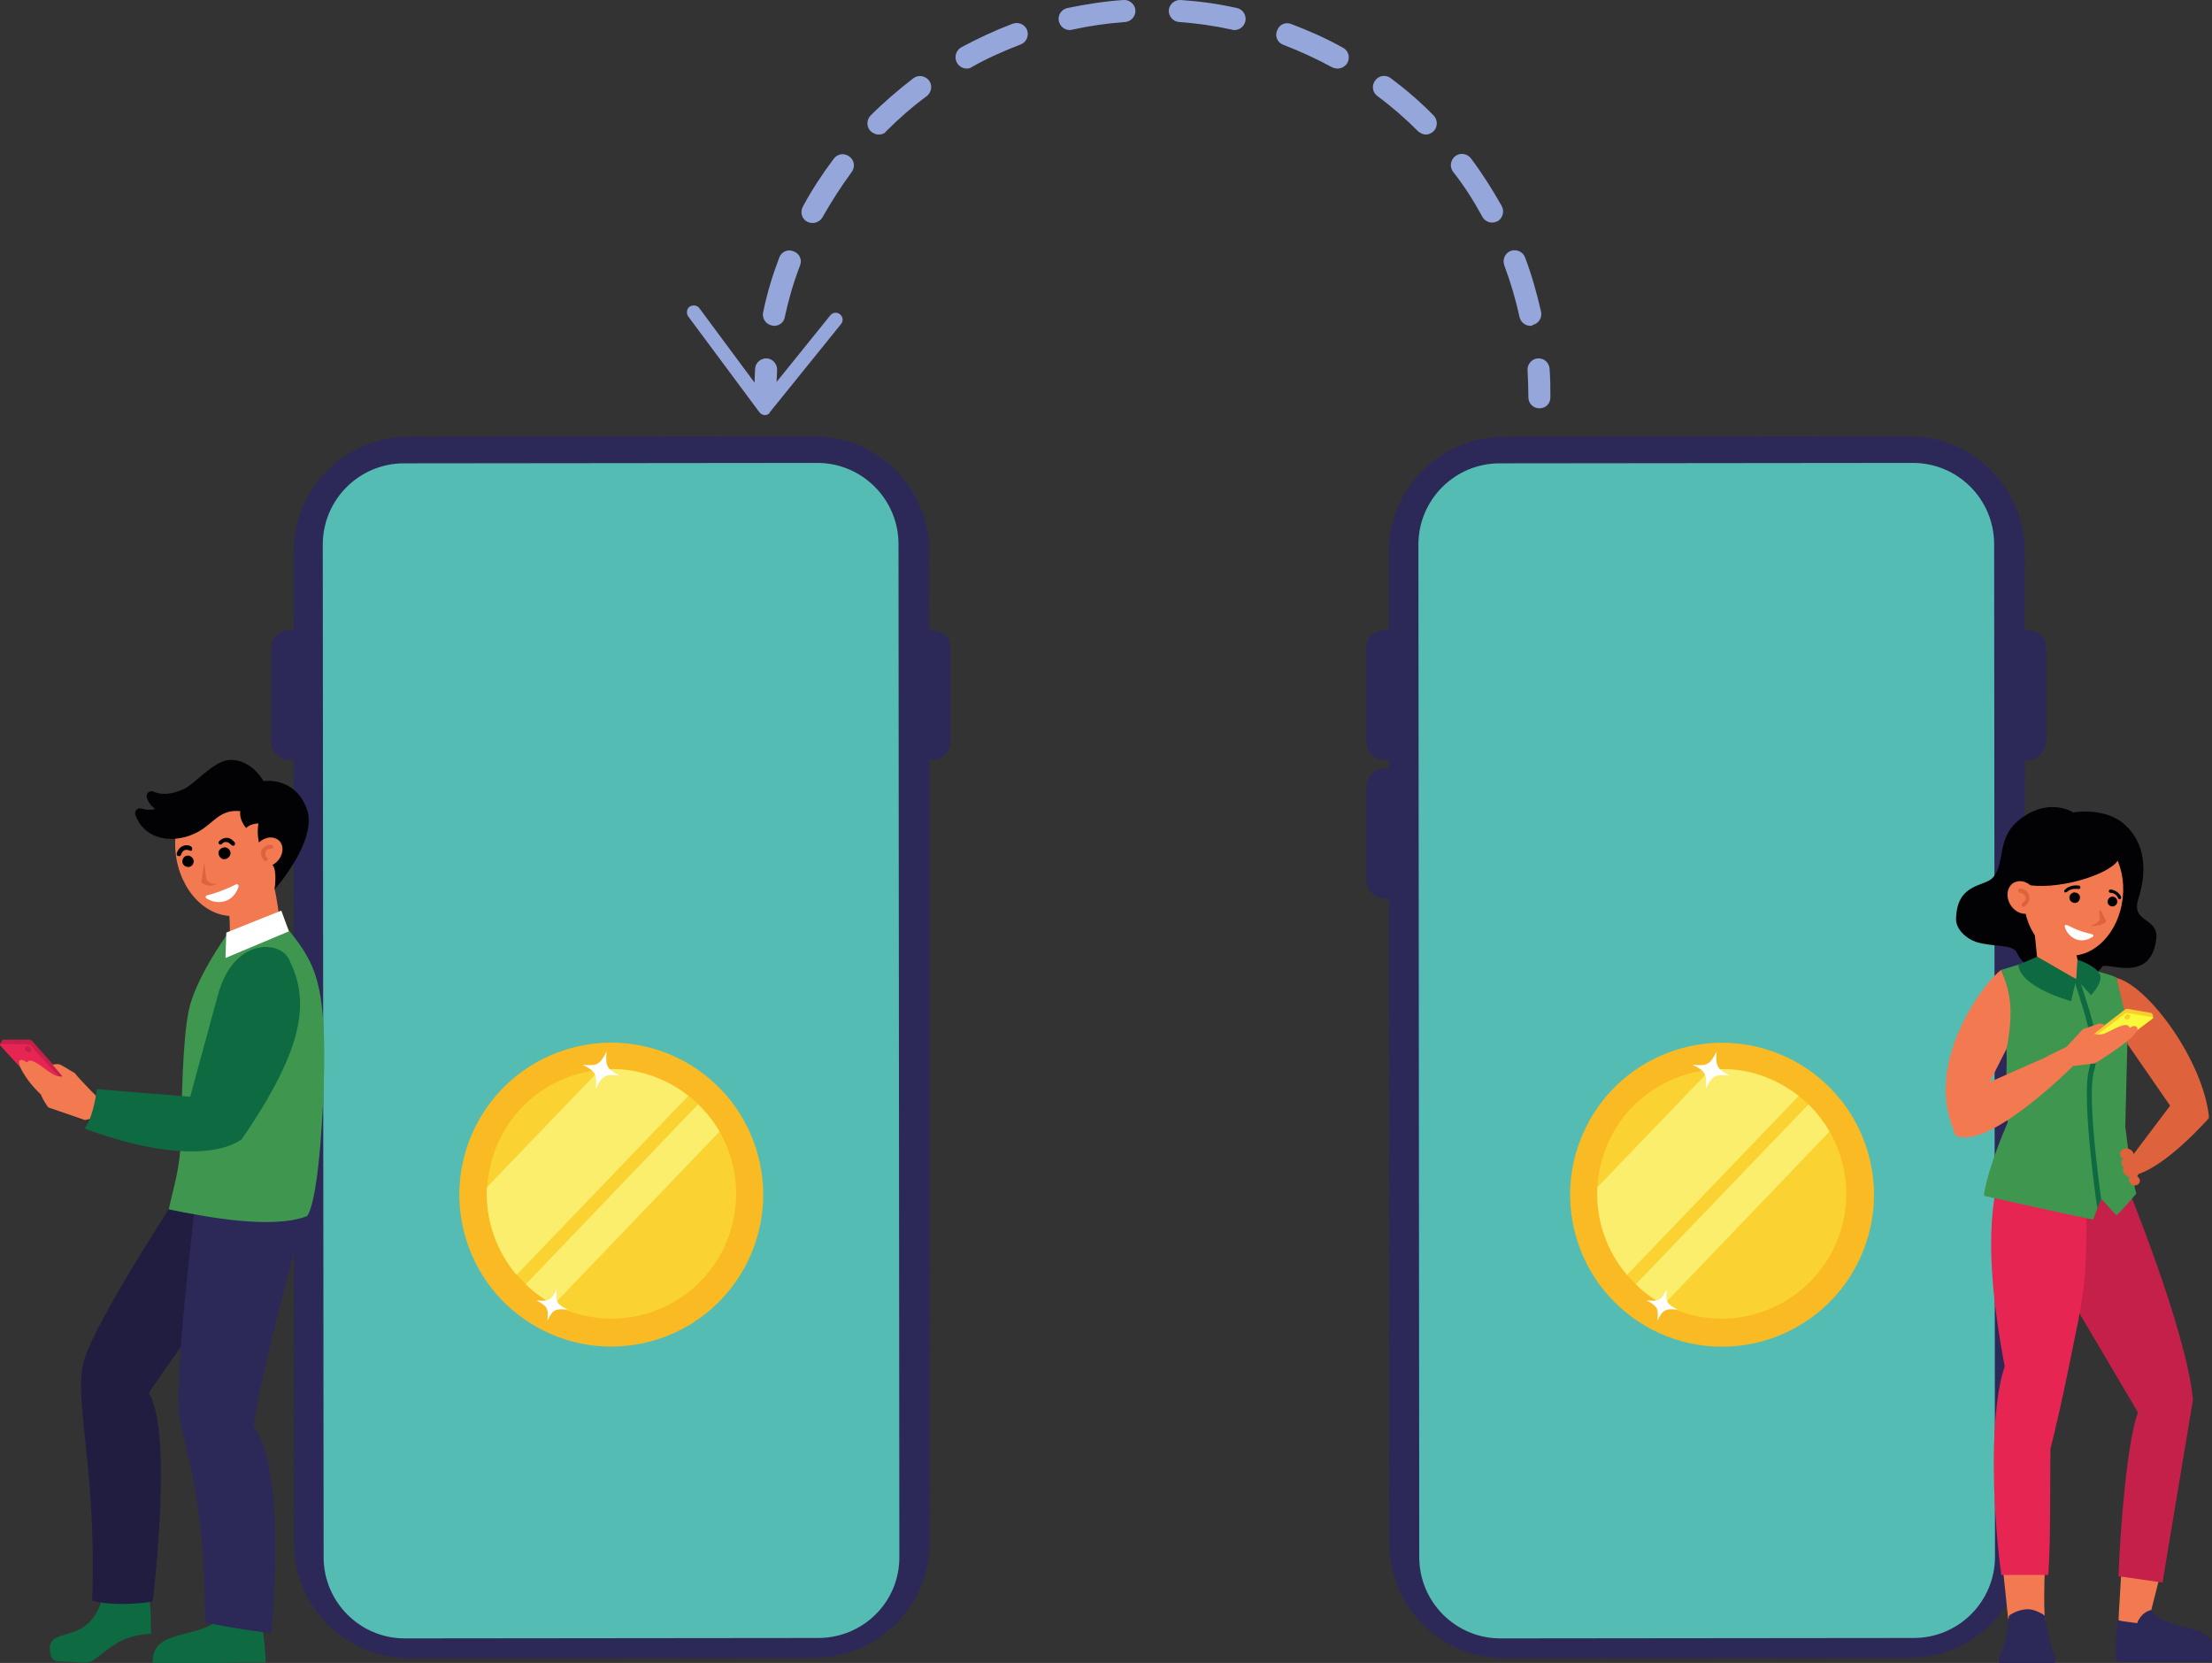 <?xml version="1.0" encoding="utf-8"?>
<!-- Generator: Adobe Illustrator 24.3.0, SVG Export Plug-In . SVG Version: 6.00 Build 0)  -->
<svg version="1.1" id="Layer_1" xmlns="http://www.w3.org/2000/svg" xmlns:xlink="http://www.w3.org/1999/xlink" x="0px" y="0px"
	 viewBox="0 0 522.9 393" style="enable-background:new 0 0 522.9 393;" xml:space="preserve">
<rect x="0" y="0" width="522.9" height="393" fill="#333333" stroke="none"/>
<style type="text/css">
	.st0{fill:#2C2858;}
	.st1{fill:#55BCB3;}
	.st2{fill:#0E6A41;}
	.st3{fill:#201D40;}
	.st4{fill:#C4204A;}
	.st5{fill:#E62552;}
	.st6{fill:#F37A50;}
	.st7{fill:#DE623C;}
	.st8{fill:#020205;}
	.st9{fill:#FFFFFF;}
	.st10{fill:#3F964F;}
	.st11{fill:#95A6DB;}
	.st12{fill:#FABA23;}
	.st13{fill:#FAD332;}
	.st14{fill:#FAEE6C;}
	.st15{fill:#F9CD2D;}
	.st16{fill:#F9F93A;}
</style>
<g>
	<path class="st0" d="M192.5,391.8l-95.7,0.1c-15.1,0-27.3-12.2-27.3-27.3l-0.1-234.1c0-15.1,12.2-27.3,27.3-27.3l95.7-0.1
		c15.1,0,27.3,12.2,27.3,27.3l0.1,234.1C219.8,379.5,207.5,391.8,192.5,391.8z"/>
	<path class="st1" d="M193.4,387.1l-97.7,0.1c-10.6,0-19.2-8.6-19.2-19.2l-0.2-239.3c0-10.6,8.6-19.2,19.2-19.2l97.7-0.1
		c10.6,0,19.2,8.6,19.2,19.2l0.2,239.3C212.7,378.5,204.1,387.1,193.4,387.1z"/>
	<path class="st0" d="M68.4,179.6L68.4,179.6c-2.4,0-4.3-1.9-4.3-4.3v-22.1c0-2.4,1.9-4.3,4.3-4.3l0,0c2.4,0,4.3,1.9,4.3,4.3v22.1
		C72.7,177.7,70.8,179.6,68.4,179.6z"/>
	<path class="st0" d="M220.4,179.6L220.4,179.6c-2.4,0-4.3-1.9-4.3-4.3v-22.1c0-2.4,1.9-4.3,4.3-4.3l0,0c2.4,0,4.3,1.9,4.3,4.3v22.1
		C224.7,177.7,222.8,179.6,220.4,179.6z"/>
</g>
<g>
	<path class="st0" d="M451.4,391.8l-95.7,0.1c-15.1,0-27.3-12.2-27.3-27.3l-0.1-234.1c0-15.1,12.2-27.3,27.3-27.3l95.7-0.1
		c15.1,0,27.3,12.2,27.3,27.3l0.1,234.1C478.7,379.5,466.5,391.8,451.4,391.8z"/>
	<path class="st1" d="M452.4,387.1l-97.7,0.1c-10.6,0-19.2-8.6-19.2-19.2l-0.2-239.3c0-10.6,8.6-19.2,19.2-19.2l97.7-0.1
		c10.6,0,19.2,8.6,19.2,19.2l0.2,239.3C471.6,378.5,463,387.1,452.4,387.1z"/>
	<path class="st0" d="M327.3,179.6L327.3,179.6c-2.4,0-4.3-1.9-4.3-4.3v-22.1c0-2.4,1.9-4.3,4.3-4.3l0,0c2.4,0,4.3,1.9,4.3,4.3v22.1
		C331.6,177.7,329.7,179.6,327.3,179.6z"/>
	<path class="st0" d="M479.4,179.6L479.4,179.6c-2.4,0-4.3-1.9-4.3-4.3v-22.1c0-2.4,1.9-4.3,4.3-4.3l0,0c2.4,0,4.3,1.9,4.3,4.3v22.1
		C483.6,177.7,481.7,179.6,479.4,179.6z"/>
	<path class="st0" d="M327.3,212.3L327.3,212.3c-2.4,0-4.3-1.9-4.3-4.3v-22.1c0-2.4,1.9-4.3,4.3-4.3l0,0c2.4,0,4.3,1.9,4.3,4.3v22.1
		C331.6,210.4,329.7,212.3,327.3,212.3z"/>
</g>
<g>
	<g>
		<path class="st2" d="M24.4,376.9c-3.2,13.5-14.7,6.1-12.3,14.6c0.2,0.6,0.8,1,1.4,1.1l6.7,0.3c0.7,0,1.3-0.2,1.8-0.5
			c3.6-2.4,6-5.9,13.7-6.3c-0.1-3.3,0.1-8-1-9.6L24.4,376.9z"/>
		<path class="st3" d="M42.2,282.2c0,0-19.6,29.9-22.3,39.2s3,25.1,1.9,56.9c6.1,1.6,14.3,0.2,14.3,0.2s4.9-39.9-0.9-49.3
			c8.7-13.2,30.5-42.1,30.5-42.1L42.2,282.2z"/>
	</g>
	<g>
		<path class="st2" d="M53.1,381.3c-5,6.8-17.5,2.8-17,11.9c18.9-0.3,26.7-0.3,26.7-0.3c0-2.1-0.5-7.1-0.9-9L53.1,381.3z"/>
		<path class="st0" d="M47.2,276.1c0,0-6.3,48.8-4.8,58.4c1.4,9.6,5.9,17.1,6.1,48.9c6.2,1.4,15.6,2.6,15.6,2.6s4-38.4-4.2-48.9
			c2.3-15.7,13.4-55,13.4-55L47.2,276.1z"/>
	</g>
	<g>
		<path class="st4" d="M15.2,254.6l-7.6-8.6c-0.2-0.2-0.4-0.3-0.6-0.3l-6.3,0c-0.2,0-0.7,1-0.6,1.1l5.4,4.8c0,0,0.1,0,0.1,0.1
			l9.2,3.4C14.9,255.2,15.3,254.8,15.2,254.6z"/>
		<path class="st5" d="M14.6,255.2l-7.3-8.1c-0.2-0.2-0.4-0.3-0.6-0.3l-6.5-0.1c-0.2,0-0.3,0.2-0.2,0.3l5.1,5.6c0,0,0.1,0,0.1,0.1
			l9.1,2.8C14.6,255.6,14.7,255.4,14.6,255.2z"/>
		<path class="st6" d="M29,262.6l-5.3-2.6c0,0-5.2-5.2-6-6.4c-1.2-0.6-3.3-2.1-3.8-2.1c-0.5-0.1-1.5,0.1-1.5,0.1l2.4,2.8
			c0,0-1.2,0.2-2.6-0.7c-1.5-0.9-4.1-3.4-5.4-3c-0.5,0.4-0.5,0.4-0.5,0.4s-0.8-0.9-1.6-0.5c-0.8,0.3,0.8,4.1,5,8.1
			c0.3,1.1,1.7,3,1.7,3l8.7,3L29,262.6z"/>
		<path class="st4" d="M6.2,248.4c0.3,0.3,0.8,0.4,1,0.1c0.2-0.2,0.2-0.7-0.1-1c-0.3-0.3-0.8-0.4-1-0.1
			C5.8,247.6,5.8,248.1,6.2,248.4z"/>
		<path class="st6" d="M53.4,223.9c-1.6,2,10.7,4.2,12.3,0c1.6-4.2-1.2-15.8-1.2-15.8l-11.1,2.4C53.4,210.5,55.5,221.3,53.4,223.9z"
			/>
		<g>
			
				<ellipse transform="matrix(0.995 -0.104 0.104 0.995 -20.585 6.758)" class="st6" cx="54.3" cy="200.1" rx="12.8" ry="16.3"/>
			<path d="M45.7,204c-0.2,0.7-1,1.1-1.7,0.8c-0.7-0.2-1.1-1-0.8-1.7c0.2-0.7,1-1.1,1.7-0.8C45.6,202.6,46,203.4,45.7,204z"/>
			<path d="M54.4,202.1c-0.3,0.7-1.1,1.1-1.8,0.9c-0.7-0.3-1.1-1.1-0.9-1.8c0.3-0.7,1.1-1.1,1.8-0.9
				C54.3,200.6,54.7,201.4,54.4,202.1z"/>
			<path class="st7" d="M48.3,203.8c-0.3,2.1-0.7,4.7-0.7,4.7s1.4,1.5,3.7,0.4c-1.1,0-2.4-0.2-2.6-1.6
				C48.5,205.8,48.3,203.8,48.3,203.8z"/>
			<g>
				<path class="st8" d="M45.3,201c-0.1,0.1-0.3,0.1-0.5,0c0,0-0.6-0.3-1.1-0.1c-0.4,0.1-0.7,0.5-0.9,1.1c-0.1,0.3-0.4,0.4-0.7,0.3
					c-0.3-0.1-0.4-0.4-0.3-0.7c0.3-0.9,0.8-1.4,1.5-1.7c1-0.4,1.9,0.1,1.9,0.2c0.2,0.1,0.3,0.4,0.2,0.7
					C45.5,200.9,45.4,201,45.3,201z"/>
			</g>
			<g>
				<path class="st8" d="M52,199.6c0.2,0,0.4,0,0.5-0.2c0,0,0.4-0.5,1-0.4c0.4,0,0.8,0.3,1.2,0.7c0.2,0.2,0.5,0.2,0.7,0.1
					c0.2-0.2,0.2-0.5,0.1-0.7c-0.6-0.7-1.2-1.1-1.9-1.1c-1,0-1.7,0.7-1.8,0.8c-0.2,0.2-0.2,0.5,0,0.7
					C51.8,199.5,51.9,199.5,52,199.6z"/>
			</g>
			<path class="st8" d="M64.4,204.4c-4.6-3.9-3.3-9.8-3.3-9.8c-2.2,0.1-2.9,1.1-2.9,1.1c-1.8-2.1-1.4-4-1.4-4
				c-4.9-0.5-6.3,2.9-10,4.9c-5.1,2.8-12.4,2.4-14.8-4c-0.3-0.9,0.5-1.8,1.5-1.5c0.9,0.3,2,0.4,3.2,0.1c0,0-1.5-1-2-2.7
				c-0.3-1,0.7-1.8,1.6-1.4c1.4,0.6,3.7,1,7.3-0.7c2.4-1.1,7-6.7,10.7-6.8c3.1-0.1,6,1.7,8,5c0,0,7.3-1.2,10.2,6.5
				c2.8,7.5-7.6,19.1-7.6,19.1S65.6,205.6,64.4,204.4z"/>
			<path class="st9" d="M48.8,212.3c-0.3-0.2-0.2-0.6,0.1-0.7c0.9-0.2,2.2-0.6,3.5-1.1c1.3-0.5,2.6-1.1,3.4-1.5
				c0.3-0.2,0.6,0.1,0.6,0.5c-0.3,1-1.1,2.7-3,3.4C51.4,213.6,49.7,212.9,48.8,212.3z"/>
			<g>
				<path class="st6" d="M61.1,199.2c-1.5,1.5-1.7,3.7-0.5,4.9c1.2,1.2,3.4,1,4.9-0.5c1.5-1.5,1.7-3.7,0.5-4.9
					C64.8,197.5,62.6,197.7,61.1,199.2z"/>
				<g>
					<path class="st7" d="M62.6,203.4c-0.1,0-0.1-0.1-0.2-0.1c-0.7-0.8-0.9-1.7-0.5-2.5c0.5-0.8,1.4-1.3,2.3-1.1
						c0.3,0.1,0.4,0.3,0.4,0.5c-0.1,0.2-0.3,0.4-0.5,0.4c-0.5-0.1-1.1,0.2-1.3,0.7c-0.2,0.5-0.1,1,0.3,1.4c0.2,0.2,0.2,0.5,0,0.7
						C62.9,203.5,62.7,203.5,62.6,203.4z"/>
				</g>
			</g>
		</g>
		<path class="st10" d="M39.9,285.8c8.7,1.8,24.4,4.8,32.7,1.6c3.1-4.5,3.9-30,3.9-30c0.9-26.2-2.2-30.1-9.3-38.9
			c-3,1.4-10.4,2.5-13.7,2.6c0,0-7.4,10.3-8.9,17.8c-1.5,7.6-1.6,21.1-1.8,28.8C42.7,276.2,41,280.4,39.9,285.8z"/>
		<path class="st2" d="M68.2,226.5c5.1,9.9,3.9,20.9-10.9,42.5c-10.4-0.9-12.4-9.6-12.4-9.6s2.9-10.7,6.6-24.2
			C55.1,221.7,65.9,222.2,68.2,226.5z"/>
		<path class="st2" d="M22.9,257.4l22.2,1.8c0,0,9.5-1.7,12.2,9.9c-4.8,3.7-17.1,5.1-37.3-2.4C22.2,263.8,22.9,257.4,22.9,257.4z"/>
		<polygon class="st9" points="53.5,220.4 53.3,226.4 68.3,220.1 66.5,215.2 		"/>
	</g>
</g>
<g>
	<g>
		<g>
			<g>
				<path class="st11" d="M180.9,96.5c-1.5,0-2.6-1.2-2.6-2.6c0-2.2,0.1-4.5,0.2-6.8c0.1-1.4,1.4-2.5,2.8-2.4
					c1.4,0.1,2.5,1.4,2.4,2.8c-0.1,2.1-0.2,4.3-0.2,6.4C183.5,95.4,182.3,96.5,180.9,96.5z"/>
			</g>
			<g>
				<path class="st11" d="M183,77c-0.2,0-0.4,0-0.6-0.1c-1.4-0.3-2.3-1.7-2-3.1c0.9-4.4,2.2-8.7,3.8-12.9c0.5-1.4,2-2.1,3.4-1.5
					c1.4,0.5,2.1,2,1.5,3.4c-1.5,3.9-2.7,8-3.6,12.2C185.3,76.2,184.2,77,183,77z M361.8,77c-1.2,0-2.3-0.8-2.6-2.1
					c-0.9-4.1-2.1-8.2-3.6-12.2c-0.5-1.4,0.2-2.9,1.5-3.4c1.4-0.5,2.9,0.2,3.4,1.5c1.6,4.2,2.8,8.5,3.8,12.9c0.3,1.4-0.6,2.8-2,3.1
					C362.2,77,362,77,361.8,77z M192.1,52.7c-0.4,0-0.9-0.1-1.3-0.3c-1.3-0.7-1.7-2.3-1-3.6c2.1-3.9,4.6-7.7,7.3-11.3
					c0.9-1.2,2.5-1.4,3.7-0.5c1.2,0.9,1.4,2.5,0.5,3.7c-2.5,3.4-4.8,7-6.9,10.7C193.9,52.2,193,52.7,192.1,52.7z M352.7,52.6
					c-0.9,0-1.8-0.5-2.3-1.4c-2-3.7-4.3-7.3-6.9-10.6c-0.9-1.2-0.6-2.8,0.5-3.7c1.2-0.9,2.8-0.6,3.7,0.5c2.7,3.6,5.1,7.4,7.3,11.3
					c0.7,1.3,0.2,2.9-1,3.6C353.5,52.5,353.1,52.6,352.7,52.6z M207.7,31.8c-0.7,0-1.3-0.3-1.9-0.8c-1-1-1-2.7,0-3.7
					c3.2-3.2,6.6-6.1,10.1-8.8c1.2-0.9,2.8-0.6,3.7,0.5c0.9,1.2,0.6,2.8-0.5,3.7c-3.4,2.5-6.6,5.3-9.6,8.3
					C209.1,31.6,208.4,31.8,207.7,31.8z M337.1,31.8c-0.7,0-1.3-0.3-1.9-0.8c-3-3-6.2-5.8-9.6-8.3c-1.2-0.9-1.4-2.5-0.5-3.7
					c0.9-1.2,2.5-1.4,3.7-0.5c3.6,2.7,7,5.6,10.1,8.8c1,1,1,2.7,0,3.7C338.4,31.5,337.7,31.8,337.1,31.8z M228.5,16.2
					c-0.9,0-1.8-0.5-2.3-1.4c-0.7-1.3-0.2-2.9,1-3.6c3.9-2.1,8-4,12.2-5.6c1.4-0.5,2.9,0.2,3.4,1.5c0.5,1.4-0.2,2.9-1.5,3.4
					c-3.9,1.5-7.8,3.2-11.5,5.3C229.4,16.1,229,16.2,228.5,16.2z M316.2,16.2c-0.4,0-0.9-0.1-1.3-0.3c-3.7-2-7.6-3.8-11.5-5.3
					c-1.4-0.5-2.1-2-1.5-3.4c0.5-1.4,2-2.1,3.4-1.5c4.2,1.6,8.3,3.4,12.2,5.6c1.3,0.7,1.7,2.3,1,3.6C318,15.7,317.1,16.2,316.2,16.2
					z M252.9,7.1c-1.2,0-2.3-0.8-2.6-2.1c-0.3-1.4,0.6-2.8,2-3.1c4.4-0.9,8.8-1.6,13.3-1.9c1.4-0.1,2.7,1,2.8,2.4
					c0.1,1.4-1,2.7-2.4,2.8c-4.2,0.3-8.4,0.9-12.5,1.8C253.3,7.1,253.1,7.1,252.9,7.1z M291.8,7.1c-0.2,0-0.4,0-0.6-0.1
					c-4.1-0.9-8.3-1.5-12.5-1.8c-1.4-0.1-2.5-1.4-2.4-2.8c0.1-1.4,1.4-2.5,2.8-2.4c4.5,0.3,8.9,0.9,13.3,1.9c1.4,0.3,2.3,1.7,2,3.1
					C294.1,6.3,293,7.1,291.8,7.1z"/>
			</g>
			<g>
				<path class="st11" d="M363.9,96.5c-1.5,0-2.6-1.2-2.6-2.6c0-2.1-0.1-4.3-0.2-6.4c-0.1-1.4,1-2.7,2.4-2.8c1.5-0.1,2.7,1,2.8,2.4
					c0.2,2.2,0.2,4.5,0.2,6.8C366.5,95.4,365.4,96.5,363.9,96.5z"/>
			</g>
		</g>
	</g>
	<g>
		<path class="st11" d="M180.8,98.1C180.8,98.1,180.8,98.1,180.8,98.1c-0.5,0-1-0.3-1.3-0.7l-16.8-22.6c-0.5-0.7-0.4-1.8,0.3-2.3
			c0.7-0.5,1.8-0.4,2.3,0.3l15.5,20.9l15.5-19.2c0.6-0.7,1.6-0.8,2.3-0.2c0.7,0.6,0.8,1.6,0.2,2.3l-16.8,20.8
			C181.8,97.9,181.3,98.1,180.8,98.1z"/>
	</g>
</g>
<g>
	<g>
		
			<ellipse transform="matrix(0.95 -0.313 0.313 0.95 -81.101 59.458)" class="st12" cx="144.5" cy="282.2" rx="35.9" ry="35.9"/>
		<path class="st13" d="M172.6,291.2c-5,15.5-21.6,24-37.1,19c-1.6-0.5-3.2-1.2-4.6-1.9c-2.5-1.3-4.7-2.9-6.6-4.8
			c-0.7-0.7-1.4-1.4-2.1-2.2c-4.8-5.7-7.4-13.1-7-20.7c0.1-2.5,0.6-5,1.4-7.5c3.7-11.6,13.9-19.2,25.3-20.3c3.9-0.4,7.9,0,11.8,1.3
			c3.4,1.1,6.5,2.8,9.1,4.9c0.8,0.6,1.6,1.3,2.3,2c2,1.9,3.7,4.1,5,6.4C174.1,274.4,175.2,283,172.6,291.2z"/>
		<path class="st14" d="M162.7,259l-40.6,42.3c-4.8-5.7-7.4-13.1-7-20.7l26.7-27.8c3.9-0.4,7.9,0,11.8,1.3
			C157,255.2,160.1,256.9,162.7,259z"/>
		<path class="st14" d="M170.1,267.4l-39.2,40.9c-2.5-1.3-4.7-2.9-6.6-4.8L165,261C167,262.9,168.7,265.1,170.1,267.4z"/>
		<path class="st9" d="M146.5,254.2c-3.5-0.4-4.1,0-5.7,3.1c0.4-3.4,0-4.1-3.1-5.7c3.5,0.4,4.1,0,5.7-3.1
			C143.1,252,143.4,252.6,146.5,254.2z"/>
		<path class="st9" d="M134.2,309.5c-2.9-0.3-3.5,0-4.8,2.6c0.3-2.9,0-3.4-2.6-4.8c2.9,0.3,3.5,0,4.8-2.6
			C131.3,307.7,131.6,308.2,134.2,309.5z"/>
	</g>
</g>
<g>
	<g>
		
			<ellipse transform="matrix(0.95 -0.313 0.313 0.95 -67.899 141.648)" class="st12" cx="407" cy="282.2" rx="35.9" ry="35.9"/>
		<path class="st13" d="M435,291.2c-5,15.5-21.6,24-37.1,19c-1.6-0.5-3.2-1.2-4.6-1.9c-2.5-1.3-4.7-2.9-6.6-4.8
			c-0.7-0.7-1.4-1.4-2.1-2.2c-4.8-5.7-7.4-13.1-7-20.7c0.1-2.5,0.6-5,1.4-7.5c3.7-11.6,13.9-19.2,25.3-20.3c3.9-0.4,7.9,0,11.8,1.3
			c3.4,1.1,6.5,2.8,9.1,4.9c0.8,0.6,1.6,1.3,2.3,2c2,1.9,3.7,4.1,5,6.4C436.5,274.4,437.7,283,435,291.2z"/>
		<path class="st14" d="M425.2,259l-40.6,42.3c-4.8-5.7-7.4-13.1-7-20.7l26.7-27.8c3.9-0.4,7.9,0,11.8,1.3
			C419.4,255.2,422.5,256.9,425.2,259z"/>
		<path class="st14" d="M432.5,267.4l-39.2,40.9c-2.5-1.3-4.7-2.9-6.6-4.8l40.8-42.5C429.4,262.9,431.1,265.1,432.5,267.4z"/>
		<path class="st9" d="M408.9,254.2c-3.5-0.4-4.1,0-5.7,3.1c0.4-3.4,0-4.1-3.1-5.7c3.5,0.4,4.1,0,5.7-3.1
			C405.5,252,405.9,252.6,408.9,254.2z"/>
		<path class="st9" d="M396.6,309.5c-2.9-0.3-3.5,0-4.8,2.6c0.3-2.9,0-3.4-2.6-4.8c2.9,0.3,3.5,0,4.8-2.6
			C393.7,307.7,394,308.2,396.6,309.5z"/>
	</g>
</g>
<g>
	<path class="st8" d="M505.5,212.4c2.1-6.6,1.6-13.1-3.1-17.4c-4.7-4.4-12.3-3-12.3-3l0,0c0,0-5.3-3.5-11.9,1.1
		c-6.6,4.5-3.9,10.6-7.1,14.3c-1.9,2.2-8.5,1.2-8.7,9.7c-0.1,2.5,2.4,4.7,4.7,5.5c4.1,1.3,8.7,0.4,9.7,2.6
		c3.6,7.5,17.2,7.8,20.1,3.3c0.9-1.4,11.4,4.2,12.8-6.4C510.5,216.6,503.6,218.3,505.5,212.4z"/>
	<g>
		<path class="st6" d="M478.5,209.8c-0.9,8.2,3.6,15.4,10.1,16c6.4,0.7,12.3-5.4,13.2-13.6c0.9-8.2-3.6-15.4-10.1-16
			C485.2,195.5,479.3,201.6,478.5,209.8z"/>
		<path d="M498.2,213.2c0.1,0.6,0.6,1.1,1.3,1c0.6-0.1,1.1-0.6,1-1.3c-0.1-0.6-0.6-1.1-1.3-1C498.6,212,498.2,212.6,498.2,213.2z"/>
		<path d="M489.2,212.3c0.1,0.7,0.7,1.1,1.4,1.1c0.7-0.1,1.1-0.7,1.1-1.4c-0.1-0.7-0.7-1.1-1.4-1.1
			C489.6,211,489.1,211.7,489.2,212.3z"/>
		<g>
			<path class="st8" d="M488.3,210.9c0.1,0,0.2-0.1,0.3-0.1c1-1,2.6-0.7,2.7-0.7c0.2,0,0.5-0.1,0.5-0.3c0-0.2-0.1-0.5-0.3-0.5
				c-0.1,0-2.1-0.4-3.4,1c-0.2,0.2-0.2,0.4,0,0.6C488,210.9,488.1,210.9,488.3,210.9z"/>
		</g>
		<g>
			<path class="st8" d="M501.1,212.5c0,0,0.1,0,0.1,0c0.2-0.1,0.3-0.4,0.2-0.6c-0.8-1.6-2.5-1.7-2.5-1.7c-0.2,0-0.4,0.2-0.4,0.4
				c0,0.2,0.2,0.4,0.4,0.4c0.1,0,1.2,0,1.8,1.2C500.7,212.4,500.9,212.5,501.1,212.5z"/>
		</g>
		<path class="st7" d="M496.7,215.3c0.4,0.8,0.7,1.6,1.1,2.1c0.1,0.2,0.1,0.5-0.1,0.6c-0.7,0.6-2.3,0.8-3.2,0.9
			c-0.1,0-0.2-0.2-0.1-0.2c1.1-0.4,1.6-0.8,1.8-1.1c0.1-0.1,0.2-0.3,0.2-0.5c-0.1-0.4-0.1-1.2-0.2-1.8
			C496.4,215.1,496.7,215.1,496.7,215.3z"/>
		<path class="st9" d="M488.1,219c-0.1-0.3,0.2-0.5,0.5-0.4c0.7,0.3,1.8,0.9,2.9,1.3c1.1,0.4,2.3,0.7,3.1,0.9
			c0.3,0.1,0.4,0.4,0.1,0.6c-0.8,0.5-2.2,1.2-3.9,0.6C489,221.3,488.3,219.8,488.1,219z"/>
	</g>
	<path class="st8" d="M478.6,209c7.4,1.6,19.8-2.2,22-5.6c0.2-4.9-6.3-9.7-11.1-9.1C484.5,195,477.5,202.4,478.6,209z"/>
	<path class="st7" d="M500.3,231.1c7.6,1.9,20.6,19.7,21.9,33c-4.2,0.9-9-2.5-9-2.5l-10.3-14.9L500.3,231.1z"/>
	<g>
		<path class="st6" d="M507.7,383.8l4.1-16.1l-10.1-1.4c-0.3,7.6-0.9,15.1-0.9,17.1L507.7,383.8z"/>
		<path class="st6" d="M483.6,366.3H473c0.3,2.5,1.7,16.2,1.7,16.2c0.9,2,8.8,1.6,8.8,0.4C482.9,380.5,483.5,366.6,483.6,366.3z"/>
		<path class="st4" d="M500.8,372.5l10.4,1.5l7.2-43.2c-1.5-16.4-15.9-51.3-15.9-51.3l-16.3,5.7l-0.4,15.4l19.6,33.2
			C502.9,340.3,501.2,361,500.8,372.5z"/>
		<path class="st5" d="M492.8,280.7c-0.1-1-0.2-1.3-1-1.8l-15.6-4.4l-3.7,3.7c-3.5,12.8-1.3,30.6,1.4,44.7
			c-4.1,12.2-2.5,37.4-0.8,49.3h11.1c0.6-7.9,0.4-22.6,0.5-29.7l0,0c1.4-5.7,2.8-11.8,4.1-18.2c1.6-8.2,3.6-16.1,4.1-23.5
			C493.3,293.7,493.4,286.2,492.8,280.7z"/>
	</g>
	<path class="st6" d="M473.1,229.2c-3.7,2.4-19.2,22.6-10.6,39.2c0.4,0.2,7.2-11.4,7.2-11.4l8.1-16L473.1,229.2z"/>
	<path class="st6" d="M480.8,218.7l9.7,5.5c0,0,0.9,3.9,1.3,5.2c0.9,2.6-2.5,3.8-5.4,2.1s-4.7-3.8-4.7-3.8L480.8,218.7z"/>
	<path class="st10" d="M505,282.1c0,0-4,4.7-4.7,5.1l-3.6-3.9l0,0.1l-0.9,2.2l-1,2.6c-0.8,0-25.8-5.6-25.8-5.6
		c0.1-2.3,2.2-9.6,5.6-17.3c-0.8-6.6,0-13.4-0.3-17.2c2-10.2,0.6-14.1-1.2-18.9l6.3-1.9l11.4,4l0.8-2.8c0,0,7.2,1.7,8.7,2.5
		l2.7,11.3l-0.6,24C502.5,266.4,503.4,276.1,505,282.1z"/>
	<path class="st2" d="M481.6,226.1l-4.5,1.9c0.5,5.4,12.5,8.6,12.5,8.6l1.2-5.2L481.6,226.1z"/>
	<path class="st2" d="M490.8,231.3l3.5,3.9c0,0,3.1-3.2,2-5.1c-1.1-2-5.2-3.3-5.2-3.3L490.8,231.3z"/>
	<g>
		<path class="st0" d="M505.2,383.6c1.1-2.8,3.3-3.1,3.3-3.1c4.4,5.9,15.2,2.3,14.8,10.2c-16.4-0.1-23.3,0-23.3,0
			c0-1.8,0.3-6.1,0.7-7.8l0.9,0.2L505.2,383.6z"/>
		<path class="st0" d="M522.3,392.8h-21.1c-0.6,0-1.1-0.5-1.1-1.1v-1.3h23.3v1.3C523.4,392.3,522.9,392.8,522.3,392.8z"/>
	</g>
	<g>
		<path class="st2" d="M496.7,283.4l-0.9,2.2c-0.8-5.2-3.6-26.7-2-32.7c1.5-5.6-0.4-11.5-2.2-17.2c-0.4-1.4-0.9-2.8-1.3-4.2l0.6-0.2
			l0.6-0.2c0.4,1.4,0.9,2.8,1.3,4.2c1.9,5.9,3.9,11.9,2.2,17.9C493.5,258.4,495.7,276.1,496.7,283.4z"/>
	</g>
	<g>
		<path class="st0" d="M485.4,390.8c0,0-1.3-4.9-1.4-5.6c-0.1-0.7-0.5-2.4-0.6-3.3c0-0.2-2.3-1.6-4-1.6c-2.3,0-4.5,1.4-4.5,1.6
			c-0.3,1.6-0.3,3.6-0.7,5.2c-0.3,1.2-1.2,4-1.2,4L485.4,390.8z"/>
		<g>
			<g>
				<g>
					<g>
						<path class="st0" d="M485.4,390.4c-0.3,1-4.1-0.2-6.9-0.1c-2.3,0-5.3,0.9-5.7,0.6c-0.6,1-0.1,3.2-0.1,3.2s2.4,0.1,5.3,0
							c2.9-0.1,6.3,0.1,7.5-0.3C486.4,392.3,485.4,390.4,485.4,390.4z"/>
					</g>
				</g>
			</g>
		</g>
	</g>
	<g>
		<path class="st6" d="M490.2,251.8c0,0-20,20.1-27.8,16.6c-2.6-3.5,2.9-10.4,8-12.7c5.1-2.3,13.6-6,13.6-6L490.2,251.8z"/>
		<path class="st15" d="M494,245l8.3-6.4c0.2-0.1,0.4-0.2,0.6-0.2l5.7,1c0.2,0,0.5,1,0.4,1.1l-5.7,3.4c0,0-0.1,0-0.1,0l-8.9,1.5
			C494.2,245.5,493.9,245.1,494,245z"/>
		<path class="st16" d="M494.4,245.6l7.9-6c0.2-0.1,0.4-0.2,0.6-0.2l5.9,1c0.2,0,0.2,0.2,0.1,0.3l-5.6,4.2c0,0-0.1,0-0.1,0l-8.7,1
			C494.4,245.9,494.3,245.7,494.4,245.6z"/>
		<path class="st6" d="M483.8,249.7l4.7-2.3c0,0,3-3.2,3.9-4.2c1.2-0.3,3.5-1.3,4-1.3c0.5,0,1.3,0.3,1.3,0.3l-2.7,2.1
			c0,0,1.1,0.5,2.6-0.1c1.5-0.6,4.4-2.5,5.5-1.8c0.4,0.5,0.4,0.5,0.4,0.5s1-0.8,1.6-0.2c1.8,1.6-9.9,8.6-9.9,8.6l-4.9,0.6
			L483.8,249.7z"/>
		<path class="st15" d="M503.2,240.8c-0.3,0.2-0.7,0.2-0.9-0.1c-0.2-0.3,0-0.6,0.3-0.9c0.3-0.2,0.7-0.2,0.9,0.1
			C503.7,240.2,503.5,240.6,503.2,240.8z"/>
	</g>
	<path class="st7" d="M522.2,264.2c0,0-10.4,11.9-17.6,13.5c-0.4-2.4-0.8-4.2-0.8-4.2l9.8-13L522.2,264.2z"/>
	<path id="c_4748_" class="st7" d="M503.3,278.4c0-0.1,0.1-0.2,0.1-0.3c0,0,0,0-0.1,0c-1-0.3-1.7-1.2-1.4-1.9c0-0.1,0.1-0.2,0.2-0.3
		c-0.5-0.4-0.8-1-0.6-1.5c0.1-0.2,0.2-0.4,0.4-0.5c-0.6-0.4-0.9-1-0.7-1.6c0.2-0.7,1.2-1.1,2-0.8c0.9,0.3,1.4,1.1,1.1,1.9
		c-0.1,0.2-0.2,0.3-0.3,0.5c0.9,0.4,1.4,1.2,1.1,1.8c0,0.1-0.1,0.2-0.2,0.3c0.5,0.4,0.8,1,0.6,1.5c-0.1,0.2-0.2,0.4-0.3,0.5
		c0.5,0.3,0.8,0.9,0.6,1.4c-0.2,0.6-1,0.9-1.7,0.7C503.5,279.7,503.1,279,503.3,278.4z"/>
	<g>
		<path class="st6" d="M480.9,210.3c1.2,1.9,0.9,4.2-0.6,5.2c-1.5,1-3.8,0.3-5-1.6c-1.2-1.9-0.9-4.2,0.6-5.2
			C477.5,207.7,479.7,208.4,480.9,210.3z"/>
		<g>
			<path class="st7" d="M478.4,214.3c0.1,0,0.1,0,0.2-0.1c0.9-0.6,1.3-1.6,1.1-2.5c-0.3-1-1.2-1.7-2.1-1.7c-0.3,0-0.5,0.2-0.5,0.5
				c0,0.3,0.2,0.5,0.5,0.5c0.5,0,1.1,0.4,1.2,1c0.2,0.5-0.1,1-0.7,1.4c-0.2,0.1-0.3,0.5-0.1,0.7C478,214.3,478.2,214.4,478.4,214.3z
				"/>
		</g>
	</g>
</g>
</svg>

